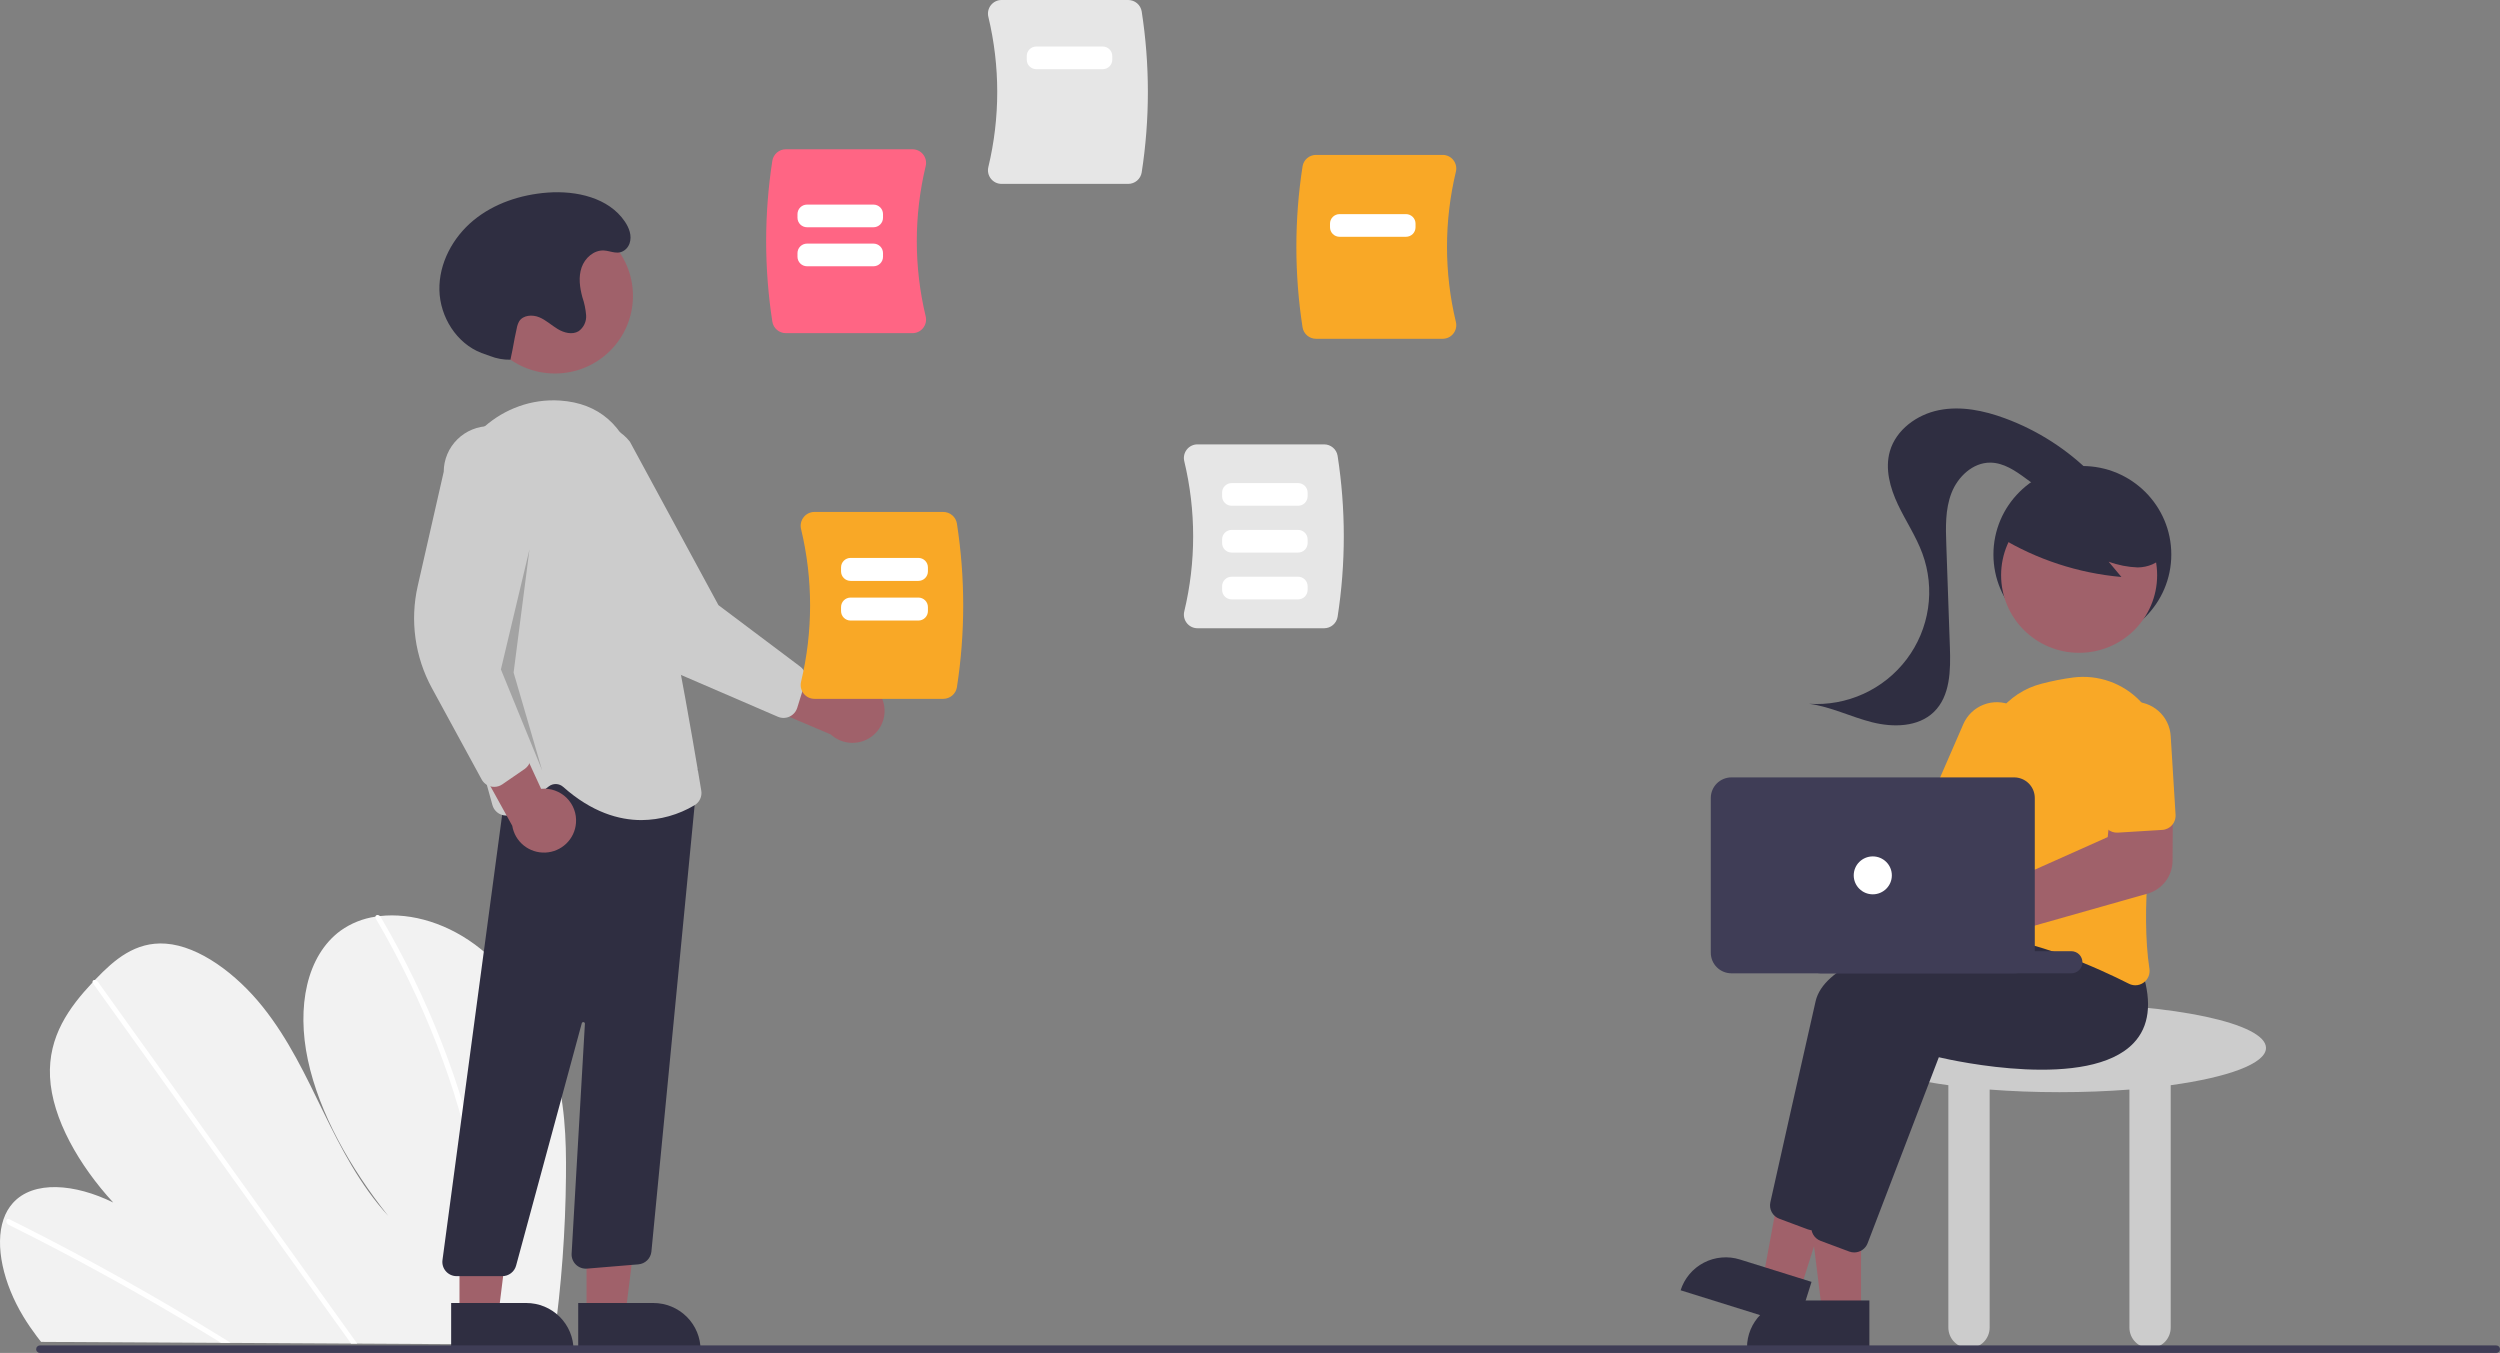 <svg width="255" height="138" viewBox="0 0 255 138" fill="none" xmlns="http://www.w3.org/2000/svg">
<rect x="0" y="0" width="255" height="138" fill="#808080" stroke="none"/>
<g clip-path="url(#clip0)">
<path d="M57.728 119.997C57.679 125.546 57.27 131.086 56.505 136.583C56.478 136.776 56.449 136.969 56.422 137.162L4.19 136.872C4.036 136.68 3.885 136.486 3.739 136.29C3.251 135.64 2.794 134.972 2.375 134.28C0.358 130.95 -0.565 127.051 0.36 124.361L0.377 124.319C0.576 123.73 0.891 123.186 1.303 122.719C3.412 120.356 7.677 120.75 11.547 122.657C8.076 118.876 5.312 114.106 5.102 109.848C4.896 105.695 7.079 102.728 9.446 100.206C9.524 100.123 9.602 100.042 9.679 99.961C9.717 99.919 9.757 99.88 9.795 99.838C11.642 97.917 13.795 96.022 16.913 96.252C20.331 96.503 24.122 99.352 26.779 102.672C29.437 105.989 31.203 109.758 32.993 113.436C34.785 117.112 36.724 120.881 39.601 124.023C35.705 119.121 32.564 113.543 31.404 108.118C30.244 102.694 31.265 97.483 34.737 94.929C35.791 94.177 37.01 93.687 38.294 93.501C38.444 93.476 38.596 93.456 38.75 93.438C41.964 93.074 45.802 94.18 49.067 96.824C52.662 99.734 55.155 104.049 56.395 108.146C57.636 112.242 57.768 116.185 57.728 119.997Z" fill="#F2F2F2"/>
<path d="M23.555 136.979L22.556 136.974C22.239 136.777 21.92 136.582 21.6 136.389C21.402 136.265 21.201 136.145 21.001 136.023C17.688 134.01 14.354 132.079 11 130.23C7.648 128.38 4.28 126.614 0.895 124.935C0.805 124.896 0.732 124.827 0.688 124.74C0.644 124.653 0.632 124.553 0.654 124.458C0.658 124.446 0.664 124.434 0.671 124.424C0.718 124.336 0.824 124.299 0.978 124.374C1.393 124.581 1.811 124.788 2.226 125C5.62 126.709 9 128.503 12.365 130.382C15.728 132.26 19.072 134.221 22.396 136.265C22.466 136.308 22.536 136.352 22.606 136.395C22.923 136.59 23.238 136.785 23.555 136.979Z" fill="white"/>
<path d="M36.432 137.051L35.815 137.048C35.676 136.854 35.539 136.66 35.399 136.466C32.127 131.9 28.855 127.334 25.583 122.768C20.226 115.292 14.87 107.817 9.516 100.342C9.484 100.301 9.46 100.256 9.446 100.206C9.4 100.041 9.523 99.944 9.679 99.961C9.745 99.97 9.809 99.994 9.865 100.029C9.921 100.065 9.969 100.112 10.006 100.168C13.009 104.36 16.012 108.55 19.014 112.739C24.344 120.177 29.672 127.614 35 135.051C35.339 135.523 35.678 135.997 36.017 136.469C36.156 136.663 36.296 136.857 36.432 137.051Z" fill="white"/>
<path d="M50.192 133.483C50.16 134.518 50.091 135.537 50.001 136.547C49.984 136.74 49.966 136.933 49.949 137.126L49.301 137.122C49.321 136.929 49.34 136.736 49.358 136.543C49.495 135.085 49.592 133.61 49.605 132.094C49.622 127.894 49.211 123.702 48.377 119.585C47.491 115.151 46.218 110.802 44.574 106.588C42.848 102.143 40.767 97.843 38.351 93.729C38.305 93.662 38.285 93.581 38.293 93.501C38.32 93.317 38.566 93.262 38.75 93.438C38.786 93.472 38.818 93.512 38.843 93.555C39.142 94.066 39.435 94.579 39.723 95.094C42.05 99.231 44.042 103.546 45.679 107.997C47.239 112.226 48.425 116.581 49.225 121.014C49.974 125.126 50.298 129.304 50.192 133.483V133.483Z" fill="white"/>
<path d="M231.132 106.889C231.132 104.397 221.704 102.376 210.073 102.376C198.442 102.376 189.014 104.397 189.014 106.889C189.014 108.486 192.89 109.889 198.733 110.691V135.416C198.733 135.971 198.955 136.504 199.35 136.897C199.745 137.29 200.281 137.511 200.839 137.511C201.398 137.511 201.933 137.29 202.328 136.897C202.723 136.504 202.945 135.971 202.945 135.416V111.136C205.172 111.308 207.571 111.402 210.073 111.402C212.575 111.402 214.974 111.308 217.201 111.136V135.416C217.201 135.971 217.422 136.504 217.817 136.897C218.212 137.29 218.748 137.511 219.307 137.511C219.865 137.511 220.401 137.29 220.796 136.897C221.191 136.504 221.412 135.971 221.412 135.416V110.691C227.256 109.889 231.132 108.486 231.132 106.889Z" fill="#CCCCCC"/>
<path d="M212.402 65.584C217.412 65.584 221.473 61.544 221.473 56.559C221.473 51.575 217.412 47.534 212.402 47.534C207.392 47.534 203.33 51.575 203.33 56.559C203.33 61.544 207.392 65.584 212.402 65.584Z" fill="#2F2E41"/>
<path d="M189.826 133.78H185.854L183.964 118.537H189.827L189.826 133.78Z" fill="#A0616A"/>
<path d="M183.017 132.65H190.677V137.449H178.194C178.194 136.819 178.319 136.195 178.561 135.613C178.803 135.03 179.159 134.501 179.607 134.056C180.054 133.61 180.586 133.257 181.171 133.016C181.756 132.775 182.384 132.65 183.017 132.65V132.65Z" fill="#2F2E41"/>
<path d="M183.626 131.574L179.836 130.391L182.62 115.285L188.213 117.031L183.626 131.574Z" fill="#A0616A"/>
<path d="M177.469 128.468L184.777 130.75L183.333 135.328L171.423 131.61C171.612 131.008 171.919 130.45 172.326 129.967C172.732 129.484 173.23 129.085 173.792 128.793C174.353 128.501 174.967 128.322 175.598 128.267C176.228 128.211 176.864 128.279 177.469 128.468Z" fill="#2F2E41"/>
<path d="M184.918 125.492C184.744 125.492 184.572 125.461 184.409 125.4L181.487 124.31C181.159 124.187 180.886 123.95 180.719 123.643C180.551 123.337 180.5 122.98 180.575 122.639C181.311 119.348 183.818 108.144 185.191 102.134C186.819 95.005 210.573 93.681 211.583 93.628L211.666 93.624L214.339 96.964C215.304 100.052 214.998 102.46 213.429 104.123C208.85 108.973 195.179 105.963 193.549 105.582L186.283 124.558C186.177 124.833 185.99 125.07 185.746 125.236C185.503 125.403 185.214 125.492 184.918 125.492V125.492Z" fill="#2F2E41"/>
<path d="M189.13 127.749C188.956 127.749 188.783 127.717 188.62 127.657L185.698 126.566C185.37 126.443 185.098 126.206 184.93 125.9C184.763 125.593 184.712 125.237 184.786 124.896C185.522 121.605 188.029 110.4 189.402 104.39C191.031 97.262 214.784 95.937 215.795 95.884L215.878 95.88L218.55 99.221C219.515 102.308 219.209 104.717 217.64 106.379C213.062 111.229 199.391 108.22 197.761 107.839L190.495 126.815C190.389 127.09 190.202 127.326 189.958 127.493C189.714 127.659 189.425 127.749 189.13 127.749V127.749Z" fill="#2F2E41"/>
<path d="M180.676 81.326C180.783 81.469 180.879 81.62 180.962 81.778L196.941 83.453L199.242 80.315L204.455 83.15L199.937 90.764L180.34 85.793C179.845 86.272 179.216 86.591 178.535 86.706C177.854 86.821 177.155 86.727 176.529 86.437C175.903 86.146 175.381 85.673 175.032 85.08C174.683 84.488 174.523 83.803 174.575 83.118C174.626 82.433 174.886 81.78 175.32 81.245C175.754 80.711 176.341 80.32 177.003 80.126C177.665 79.931 178.371 79.942 179.027 80.156C179.683 80.371 180.258 80.779 180.676 81.326L180.676 81.326Z" fill="#A0616A"/>
<path d="M217.808 100.499C217.577 100.498 217.35 100.443 217.144 100.338C213.949 98.721 207.727 95.922 201.958 95.336C201.76 95.317 201.569 95.257 201.396 95.16C201.224 95.062 201.073 94.93 200.955 94.772C200.834 94.612 200.748 94.429 200.701 94.234C200.655 94.04 200.649 93.837 200.685 93.64C201.205 90.773 202.4 83.472 202.246 77.62C202.2 75.821 202.772 74.06 203.866 72.626C204.96 71.193 206.512 70.173 208.266 69.733V69.733C209.322 69.456 210.395 69.246 211.478 69.103C212.722 68.947 213.987 69.082 215.169 69.499C216.352 69.915 217.42 70.602 218.288 71.503C219.156 72.404 219.799 73.495 220.167 74.688C220.535 75.882 220.617 77.144 220.407 78.374C219.378 84.439 218.34 92.908 219.242 98.821C219.283 99.086 219.25 99.357 219.146 99.604C219.042 99.852 218.871 100.066 218.653 100.222C218.408 100.401 218.112 100.498 217.808 100.499Z" fill="#F9A826"/>
<path d="M202.542 85.075C202.343 85.075 202.146 85.034 201.963 84.955L197.801 83.162C197.446 83.009 197.167 82.722 197.025 82.365C196.883 82.007 196.889 81.608 197.042 81.255L200.259 73.86C200.454 73.413 200.734 73.008 201.086 72.669C201.437 72.33 201.852 72.064 202.307 71.884C202.762 71.705 203.248 71.616 203.738 71.624C204.227 71.632 204.71 71.735 205.16 71.928C205.609 72.122 206.015 72.401 206.356 72.751C206.696 73.101 206.964 73.514 207.144 73.967C207.324 74.42 207.413 74.903 207.405 75.39C207.397 75.877 207.293 76.358 207.098 76.805L203.88 84.2C203.767 84.46 203.58 84.681 203.342 84.836C203.105 84.992 202.826 85.075 202.542 85.075V85.075Z" fill="#F9A826"/>
<path d="M212.07 66.588C216.465 66.588 220.028 63.043 220.028 58.671C220.028 54.298 216.465 50.754 212.07 50.754C207.675 50.754 204.113 54.298 204.113 58.671C204.113 63.043 207.675 66.588 212.07 66.588Z" fill="#A0616A"/>
<path d="M203.969 54.781C207.738 57.07 211.988 58.463 216.386 58.852L215.078 57.291C216.031 57.642 217.033 57.84 218.049 57.879C219.063 57.863 220.125 57.474 220.701 56.643C220.958 56.23 221.11 55.762 221.146 55.277C221.181 54.793 221.098 54.307 220.904 53.862C220.505 52.973 219.884 52.201 219.1 51.618C217.711 50.525 216.072 49.791 214.328 49.481C212.584 49.171 210.791 49.294 209.107 49.841C207.952 50.185 206.918 50.845 206.122 51.746C205.368 52.672 203.916 53.497 204.302 54.625L203.969 54.781Z" fill="#2F2E41"/>
<path d="M213.408 48.392C210.898 45.86 207.861 43.906 204.51 42.668C202.36 41.875 200.018 41.386 197.77 41.836C195.521 42.286 193.395 43.834 192.767 46.029C192.254 47.824 192.784 49.756 193.58 51.446C194.376 53.135 195.439 54.702 196.083 56.455C196.74 58.243 196.937 60.166 196.658 62.05C196.378 63.933 195.63 65.718 194.481 67.24C193.332 68.763 191.82 69.977 190.08 70.77C188.341 71.564 186.429 71.913 184.52 71.786C186.729 72.08 188.766 73.113 190.926 73.663C193.085 74.213 195.634 74.176 197.239 72.636C198.937 71.008 198.971 68.36 198.889 66.015C198.767 62.529 198.645 59.043 198.523 55.557C198.46 53.779 198.407 51.944 199.052 50.285C199.696 48.626 201.228 47.172 203.016 47.188C204.371 47.199 205.57 48.016 206.657 48.821C207.743 49.627 208.894 50.486 210.243 50.606C211.593 50.725 213.134 49.732 213.033 48.387" fill="#2F2E41"/>
<path d="M198.692 98.466C198.164 98.465 197.644 98.348 197.167 98.123C196.691 97.898 196.271 97.571 195.937 97.165C195.603 96.759 195.363 96.285 195.236 95.776C195.109 95.266 195.096 94.736 195.2 94.221C195.304 93.707 195.521 93.222 195.835 92.801C196.15 92.38 196.555 92.034 197.02 91.787C197.486 91.541 198 91.4 198.527 91.375C199.054 91.35 199.579 91.442 200.066 91.644H200.066C200.213 91.705 200.355 91.777 200.491 91.858L214.986 85.383L215.394 81.472L221.642 81.306L221.601 87.817C221.593 88.572 221.341 89.303 220.882 89.904C220.423 90.504 219.782 90.942 219.054 91.151L202.102 95.952C202.069 96.063 202.03 96.173 201.986 96.28C201.714 96.927 201.256 97.479 200.67 97.867C200.084 98.256 199.396 98.464 198.692 98.466V98.466Z" fill="#A0616A"/>
<path d="M221.113 84.498C220.935 84.587 220.741 84.64 220.542 84.651L216.015 84.928C215.629 84.951 215.25 84.821 214.96 84.567C214.671 84.312 214.494 83.954 214.47 83.57L213.973 75.527C213.942 75.04 214.008 74.553 214.167 74.092C214.326 73.631 214.574 73.205 214.898 72.84C215.222 72.475 215.616 72.176 216.056 71.962C216.496 71.748 216.974 71.623 217.463 71.593C217.952 71.563 218.442 71.629 218.905 71.788C219.368 71.947 219.795 72.195 220.162 72.518C220.528 72.841 220.827 73.233 221.042 73.671C221.256 74.109 221.381 74.585 221.411 75.071L221.908 83.114C221.925 83.397 221.859 83.678 221.718 83.924C221.577 84.17 221.366 84.369 221.113 84.498L221.113 84.498Z" fill="#F9A826"/>
<path d="M211.273 99.279H185.678C185.377 99.279 185.089 99.16 184.876 98.948C184.664 98.737 184.544 98.45 184.544 98.151C184.544 97.851 184.664 97.564 184.876 97.353C185.089 97.141 185.377 97.022 185.678 97.022H211.273C211.574 97.022 211.862 97.141 212.075 97.353C212.288 97.564 212.407 97.851 212.407 98.151V98.151C212.407 98.45 212.288 98.737 212.075 98.948C211.862 99.16 211.574 99.279 211.273 99.279V99.279Z" fill="#3F3D56"/>
<path d="M174.501 97.183V81.389C174.502 80.834 174.724 80.301 175.118 79.908C175.513 79.516 176.049 79.295 176.607 79.294H205.442C206 79.295 206.535 79.516 206.93 79.908C207.325 80.301 207.547 80.834 207.548 81.389V97.183C207.547 97.739 207.325 98.272 206.93 98.664C206.535 99.057 206 99.278 205.442 99.279H176.607C176.049 99.278 175.513 99.057 175.118 98.664C174.724 98.272 174.502 97.739 174.501 97.183V97.183Z" fill="#3F3D56"/>
<path d="M191.024 91.221C192.098 91.221 192.968 90.355 192.968 89.287C192.968 88.218 192.098 87.353 191.024 87.353C189.95 87.353 189.08 88.218 189.08 89.287C189.08 90.355 189.95 91.221 191.024 91.221Z" fill="white"/>
<path d="M89.674 70.7C89.411 70.304 89.064 69.971 88.659 69.723C88.252 69.475 87.797 69.319 87.324 69.266C86.85 69.212 86.371 69.263 85.919 69.413C85.468 69.564 85.055 69.811 84.71 70.138L74.422 64.855L75.061 70.806L84.733 74.911C85.323 75.451 86.091 75.758 86.893 75.772C87.695 75.786 88.474 75.507 89.083 74.988C89.692 74.469 90.089 73.746 90.198 72.956C90.306 72.165 90.12 71.363 89.674 70.7H89.674Z" fill="#A0616A"/>
<path d="M80.531 73.096C80.344 73.18 80.142 73.225 79.938 73.228C79.733 73.23 79.53 73.189 79.342 73.108L69.57 68.891C66.228 67.449 63.527 64.849 61.968 61.575L56.831 50.786C56.452 50.301 56.172 49.747 56.008 49.155C55.845 48.562 55.8 47.944 55.877 47.335C55.953 46.725 56.15 46.137 56.456 45.603C56.761 45.07 57.169 44.601 57.657 44.224C58.144 43.848 58.702 43.571 59.297 43.408C59.892 43.246 60.514 43.203 61.126 43.28C61.739 43.357 62.33 43.553 62.866 43.858C63.402 44.162 63.872 44.569 64.25 45.054L73.281 61.723L81.619 67.99C81.858 68.17 82.035 68.419 82.127 68.703C82.219 68.986 82.221 69.291 82.133 69.576L81.315 72.206C81.227 72.488 81.055 72.737 80.821 72.919C80.732 72.989 80.634 73.048 80.531 73.096V73.096Z" fill="#CCCCCC"/>
<path d="M56.605 38.097C61 38.097 64.562 34.553 64.562 30.18C64.562 25.808 61 22.264 56.605 22.264C52.21 22.264 48.648 25.808 48.648 30.18C48.648 34.553 52.21 38.097 56.605 38.097Z" fill="#A0616A"/>
<path d="M59.828 134.035H63.799L65.689 118.792H59.827L59.828 134.035Z" fill="#A0616A"/>
<path d="M71.46 137.704L58.977 137.705L58.977 132.906L66.637 132.906C67.916 132.906 69.143 133.411 70.048 134.311C70.952 135.211 71.46 136.431 71.46 137.704V137.704L71.46 137.704Z" fill="#2F2E41"/>
<path d="M46.868 134.035H50.84L52.73 118.792H46.867L46.868 134.035Z" fill="#A0616A"/>
<path d="M58.501 137.704L46.017 137.705L46.017 132.906L53.677 132.906C54.956 132.906 56.183 133.411 57.088 134.311C57.992 135.211 58.5 136.431 58.501 137.704V137.704L58.501 137.704Z" fill="#2F2E41"/>
<path d="M45.481 129.672C45.344 129.517 45.242 129.334 45.182 129.136C45.122 128.938 45.105 128.73 45.133 128.525L52.087 76.634L69.365 79.553L71.209 78.453L66.441 127.687C66.401 128.02 66.247 128.328 66.006 128.561C65.764 128.794 65.449 128.936 65.114 128.965L59.882 129.399C59.674 129.416 59.465 129.389 59.268 129.319C59.072 129.248 58.893 129.137 58.743 128.992C58.594 128.847 58.477 128.672 58.402 128.479C58.326 128.285 58.293 128.078 58.305 127.87L59.66 104.423C59.662 104.383 59.65 104.344 59.624 104.313C59.599 104.282 59.564 104.261 59.524 104.254C59.484 104.248 59.444 104.256 59.41 104.278C59.377 104.3 59.352 104.333 59.342 104.371L52.641 129.094C52.557 129.402 52.373 129.674 52.119 129.868C51.865 130.062 51.553 130.167 51.233 130.167H46.578C46.37 130.167 46.165 130.123 45.976 130.038C45.787 129.953 45.618 129.828 45.481 129.672Z" fill="#2F2E41"/>
<path d="M57.447 80.266C57.249 80.088 56.994 79.984 56.726 79.973C56.459 79.962 56.196 80.044 55.984 80.206L52.529 82.879C52.342 83.025 52.12 83.122 51.886 83.163C51.651 83.204 51.41 83.187 51.183 83.114C50.956 83.041 50.751 82.913 50.585 82.742C50.42 82.572 50.299 82.363 50.233 82.135C48.539 76.231 44.7 61.371 45.646 50.912C46.182 44.983 51.328 40.478 57.117 40.856C61.074 41.118 63.678 43.39 64.855 47.607C67.746 57.961 70.923 76.953 71.531 80.656C71.579 80.943 71.538 81.238 71.415 81.502C71.291 81.766 71.09 81.986 70.838 82.135C69.204 83.111 67.337 83.634 65.43 83.649C63.124 83.649 60.358 82.85 57.447 80.266Z" fill="#CCCCCC"/>
<path d="M58.75 83.949C58.789 83.477 58.723 83.002 58.557 82.558C58.392 82.114 58.13 81.711 57.791 81.378C57.452 81.046 57.043 80.791 56.595 80.632C56.146 80.473 55.667 80.414 55.193 80.46L50.375 69.986L47.187 75.062L52.251 84.23C52.38 85.017 52.794 85.73 53.416 86.234C54.038 86.737 54.825 86.996 55.626 86.962C56.427 86.927 57.187 86.601 57.763 86.046C58.339 85.491 58.69 84.745 58.75 83.949H58.75Z" fill="#A0616A"/>
<path d="M50.07 80.221C49.871 80.173 49.684 80.085 49.521 79.961C49.359 79.837 49.224 79.68 49.127 79.501L44.053 70.183C42.318 66.997 41.805 63.292 42.61 59.759L45.26 48.115C45.262 47.501 45.386 46.893 45.625 46.327C45.863 45.761 46.212 45.247 46.65 44.815C47.088 44.382 47.608 44.04 48.179 43.808C48.751 43.576 49.362 43.458 49.98 43.461C50.597 43.464 51.207 43.587 51.776 43.825C52.345 44.063 52.861 44.41 53.295 44.847C53.73 45.283 54.073 45.801 54.306 46.369C54.539 46.938 54.657 47.547 54.653 48.161L51.419 66.821L54.093 76.872C54.169 77.16 54.155 77.465 54.051 77.745C53.947 78.024 53.76 78.266 53.514 78.436L51.239 80.003C50.994 80.171 50.705 80.261 50.408 80.26C50.294 80.261 50.181 80.247 50.07 80.221V80.221Z" fill="#CCCCCC"/>
<path opacity="0.2" d="M54.008 56.031L51.092 68.279L55.304 78.594L52.388 68.602L54.008 56.031Z" fill="black"/>
<path d="M52.064 36.691C51.356 36.704 50.653 36.577 49.994 36.318C49.705 36.207 49.404 36.116 49.115 36.005C46.561 35.023 44.879 32.317 44.819 29.595C44.758 26.872 46.176 24.229 48.28 22.487C50.385 20.745 53.111 19.851 55.841 19.645C58.781 19.422 62.092 20.163 63.735 22.6C64.172 23.248 64.478 24.035 64.219 24.818C64.141 25.054 64.002 25.266 63.817 25.432C63.083 26.082 62.352 25.593 61.604 25.55C60.575 25.491 59.652 26.319 59.32 27.289C58.988 28.259 59.134 29.326 59.402 30.316C59.606 30.911 59.735 31.529 59.785 32.156C59.807 32.471 59.748 32.785 59.613 33.07C59.478 33.355 59.272 33.602 59.015 33.785C58.372 34.172 57.529 33.948 56.886 33.562C56.243 33.177 55.688 32.641 54.993 32.357C54.299 32.073 53.366 32.136 52.962 32.765C52.834 32.994 52.747 33.244 52.705 33.503C52.343 35.145 52.426 35.048 52.064 36.691L52.064 36.691Z" fill="#2F2E41"/>
<path d="M121.058 63.557C120.926 63.391 120.833 63.197 120.788 62.99C120.743 62.783 120.745 62.569 120.796 62.363C122.004 57.327 122.004 52.08 120.796 47.044C120.745 46.838 120.743 46.624 120.788 46.417C120.833 46.21 120.926 46.016 121.058 45.85C121.187 45.686 121.352 45.553 121.54 45.463C121.729 45.372 121.935 45.325 122.145 45.326H135.063C135.393 45.326 135.712 45.444 135.963 45.656C136.215 45.869 136.382 46.164 136.435 46.488C137.278 51.933 137.278 57.474 136.435 62.919C136.382 63.243 136.215 63.538 135.963 63.751C135.712 63.964 135.393 64.081 135.063 64.081H122.145C121.935 64.082 121.729 64.035 121.54 63.944C121.352 63.853 121.187 63.721 121.058 63.557V63.557Z" fill="#E6E6E6"/>
<path d="M101.074 18.231C100.942 18.065 100.849 17.871 100.804 17.664C100.759 17.457 100.761 17.243 100.812 17.037C102.02 12.002 102.02 6.754 100.812 1.718C100.761 1.513 100.759 1.298 100.804 1.091C100.849 0.884 100.942 0.69 101.074 0.524C101.203 0.36 101.368 0.228 101.556 0.137C101.745 0.046 101.951 -0.001 102.161 6.88809e-06H115.079C115.409 0.001 115.728 0.118 115.979 0.331C116.231 0.544 116.398 0.838 116.452 1.162C117.294 6.607 117.294 12.148 116.452 17.593C116.398 17.917 116.231 18.212 115.979 18.425C115.728 18.638 115.409 18.755 115.079 18.756H102.161C101.951 18.756 101.745 18.709 101.556 18.619C101.368 18.528 101.203 18.395 101.074 18.231Z" fill="#E6E6E6"/>
<path d="M132.861 33.393C132.018 27.948 132.018 22.407 132.861 16.962C132.914 16.638 133.081 16.343 133.333 16.13C133.584 15.918 133.903 15.8 134.233 15.8H147.151C147.361 15.799 147.567 15.846 147.756 15.937C147.944 16.028 148.109 16.16 148.238 16.324C148.37 16.49 148.463 16.684 148.508 16.891C148.553 17.098 148.551 17.312 148.5 17.518C147.292 22.554 147.292 27.802 148.5 32.837C148.551 33.043 148.553 33.257 148.508 33.464C148.463 33.671 148.37 33.865 148.238 34.031C148.109 34.195 147.944 34.328 147.756 34.418C147.567 34.509 147.361 34.556 147.151 34.555H134.233C133.903 34.555 133.584 34.438 133.333 34.225C133.081 34.012 132.914 33.717 132.861 33.393V33.393Z" fill="#F9A826"/>
<path d="M78.78 32.819C77.937 27.374 77.937 21.833 78.78 16.388C78.833 16.064 79.001 15.77 79.252 15.557C79.503 15.344 79.823 15.227 80.153 15.226H93.071C93.28 15.225 93.487 15.272 93.675 15.363C93.864 15.454 94.029 15.586 94.158 15.75C94.29 15.916 94.382 16.11 94.427 16.317C94.473 16.524 94.47 16.739 94.419 16.944C93.211 21.98 93.211 27.228 94.419 32.263C94.47 32.469 94.473 32.684 94.427 32.891C94.382 33.097 94.29 33.291 94.158 33.457C94.029 33.621 93.864 33.754 93.675 33.845C93.487 33.935 93.28 33.982 93.071 33.982H80.153C79.823 33.981 79.503 33.864 79.252 33.651C79.001 33.438 78.833 33.144 78.78 32.819Z" fill="#FF6584"/>
<path d="M81.975 70.749C81.84 70.58 81.747 70.383 81.701 70.173C81.655 69.963 81.657 69.745 81.709 69.535C82.937 64.417 82.937 59.083 81.709 53.965C81.657 53.756 81.654 53.538 81.701 53.327C81.747 53.117 81.84 52.92 81.975 52.751C82.106 52.584 82.274 52.45 82.465 52.358C82.657 52.265 82.867 52.218 83.079 52.218H96.21C96.545 52.219 96.87 52.338 97.125 52.554C97.381 52.771 97.551 53.07 97.605 53.4C98.462 58.934 98.462 64.566 97.605 70.101C97.551 70.43 97.381 70.73 97.125 70.946C96.87 71.162 96.545 71.281 96.21 71.282H83.079C82.867 71.283 82.657 71.235 82.465 71.143C82.274 71.05 82.106 70.916 81.975 70.749V70.749Z" fill="#F9A826"/>
<path d="M4.076 138H254.614C254.716 138 254.815 137.96 254.887 137.888C254.959 137.816 255 137.718 255 137.616C255 137.514 254.959 137.417 254.887 137.345C254.815 137.273 254.716 137.232 254.614 137.232H4.076C4.026 137.232 3.975 137.242 3.928 137.261C3.881 137.281 3.839 137.309 3.803 137.344C3.767 137.38 3.738 137.422 3.719 137.469C3.699 137.516 3.689 137.566 3.689 137.616C3.689 137.667 3.699 137.717 3.719 137.763C3.738 137.81 3.767 137.852 3.803 137.888C3.839 137.924 3.881 137.952 3.928 137.971C3.975 137.99 4.026 138 4.076 138V138Z" fill="#3F3D56"/>
<path d="M93.676 59.252H86.759C86.501 59.252 86.254 59.15 86.072 58.968C85.89 58.787 85.787 58.541 85.787 58.285V57.874C85.787 57.618 85.89 57.372 86.072 57.191C86.254 57.01 86.501 56.907 86.759 56.907H93.676C93.934 56.907 94.181 57.01 94.363 57.191C94.545 57.372 94.648 57.618 94.648 57.874V58.285C94.648 58.541 94.545 58.787 94.363 58.968C94.181 59.15 93.934 59.252 93.676 59.252V59.252Z" fill="white"/>
<path d="M93.676 63.296H86.759C86.501 63.296 86.254 63.194 86.072 63.013C85.89 62.831 85.787 62.586 85.787 62.329V61.919C85.787 61.662 85.89 61.416 86.072 61.235C86.254 61.054 86.501 60.952 86.759 60.952H93.676C93.934 60.952 94.181 61.054 94.363 61.235C94.545 61.416 94.648 61.662 94.648 61.919V62.329C94.648 62.586 94.545 62.831 94.363 63.013C94.181 63.194 93.934 63.296 93.676 63.296V63.296Z" fill="white"/>
<path d="M89.095 23.18H82.316C82.058 23.18 81.811 23.078 81.629 22.897C81.447 22.716 81.344 22.47 81.344 22.213V21.836C81.344 21.579 81.447 21.334 81.629 21.152C81.811 20.971 82.058 20.869 82.316 20.869H89.095C89.353 20.869 89.6 20.971 89.782 21.152C89.964 21.334 90.067 21.579 90.067 21.836V22.213C90.067 22.47 89.964 22.716 89.782 22.897C89.6 23.078 89.353 23.18 89.095 23.18V23.18Z" fill="white"/>
<path d="M132.406 51.587H125.627C125.369 51.587 125.122 51.485 124.94 51.304C124.758 51.123 124.655 50.877 124.655 50.62V50.242C124.655 49.986 124.758 49.74 124.94 49.559C125.122 49.378 125.369 49.276 125.627 49.275H132.406C132.663 49.276 132.91 49.378 133.093 49.559C133.275 49.74 133.377 49.986 133.378 50.242V50.62C133.377 50.877 133.275 51.123 133.093 51.304C132.91 51.485 132.663 51.587 132.406 51.587Z" fill="white"/>
<path d="M132.406 56.362H125.627C125.369 56.362 125.122 56.26 124.94 56.079C124.758 55.897 124.655 55.652 124.655 55.395V55.017C124.655 54.761 124.758 54.515 124.94 54.334C125.122 54.153 125.369 54.051 125.627 54.05H132.406C132.663 54.051 132.91 54.153 133.093 54.334C133.275 54.515 133.377 54.761 133.378 55.017V55.395C133.377 55.652 133.275 55.897 133.093 56.079C132.91 56.26 132.663 56.362 132.406 56.362Z" fill="white"/>
<path d="M132.406 61.137H125.627C125.369 61.137 125.122 61.035 124.94 60.854C124.758 60.672 124.655 60.426 124.655 60.17V59.792C124.655 59.536 124.758 59.29 124.94 59.109C125.122 58.927 125.369 58.825 125.627 58.825H132.406C132.663 58.825 132.91 58.927 133.093 59.109C133.275 59.29 133.377 59.536 133.378 59.792V60.17C133.377 60.426 133.275 60.672 133.093 60.854C132.91 61.035 132.663 61.137 132.406 61.137V61.137Z" fill="white"/>
<path d="M89.095 27.16H82.316C82.058 27.159 81.811 27.057 81.629 26.876C81.447 26.695 81.344 26.449 81.344 26.192V25.815C81.344 25.558 81.447 25.312 81.629 25.131C81.811 24.95 82.058 24.848 82.316 24.848H89.095C89.353 24.848 89.6 24.95 89.782 25.131C89.964 25.312 90.067 25.558 90.067 25.815V26.192C90.067 26.449 89.964 26.695 89.782 26.876C89.6 27.057 89.353 27.159 89.095 27.16Z" fill="white"/>
<path d="M112.479 7.058H105.7C105.443 7.057 105.196 6.955 105.014 6.774C104.831 6.593 104.729 6.347 104.729 6.09V5.713C104.729 5.456 104.831 5.21 105.014 5.029C105.196 4.848 105.443 4.746 105.7 4.746H112.479C112.737 4.746 112.984 4.848 113.166 5.029C113.349 5.21 113.451 5.456 113.451 5.713V6.09C113.451 6.347 113.349 6.593 113.166 6.774C112.984 6.955 112.737 7.057 112.479 7.058V7.058Z" fill="white"/>
<path d="M143.412 24.152H136.633C136.375 24.152 136.128 24.05 135.946 23.869C135.764 23.687 135.661 23.442 135.661 23.185V22.807C135.661 22.551 135.764 22.305 135.946 22.124C136.128 21.943 136.375 21.841 136.633 21.84H143.412C143.67 21.841 143.917 21.943 144.099 22.124C144.281 22.305 144.384 22.551 144.384 22.807V23.185C144.384 23.442 144.281 23.687 144.099 23.869C143.917 24.05 143.67 24.152 143.412 24.152Z" fill="white"/>
</g>
<defs>
<clipPath id="clip0">
<rect width="255" height="138" fill="white"/>
</clipPath>
</defs>
</svg>
